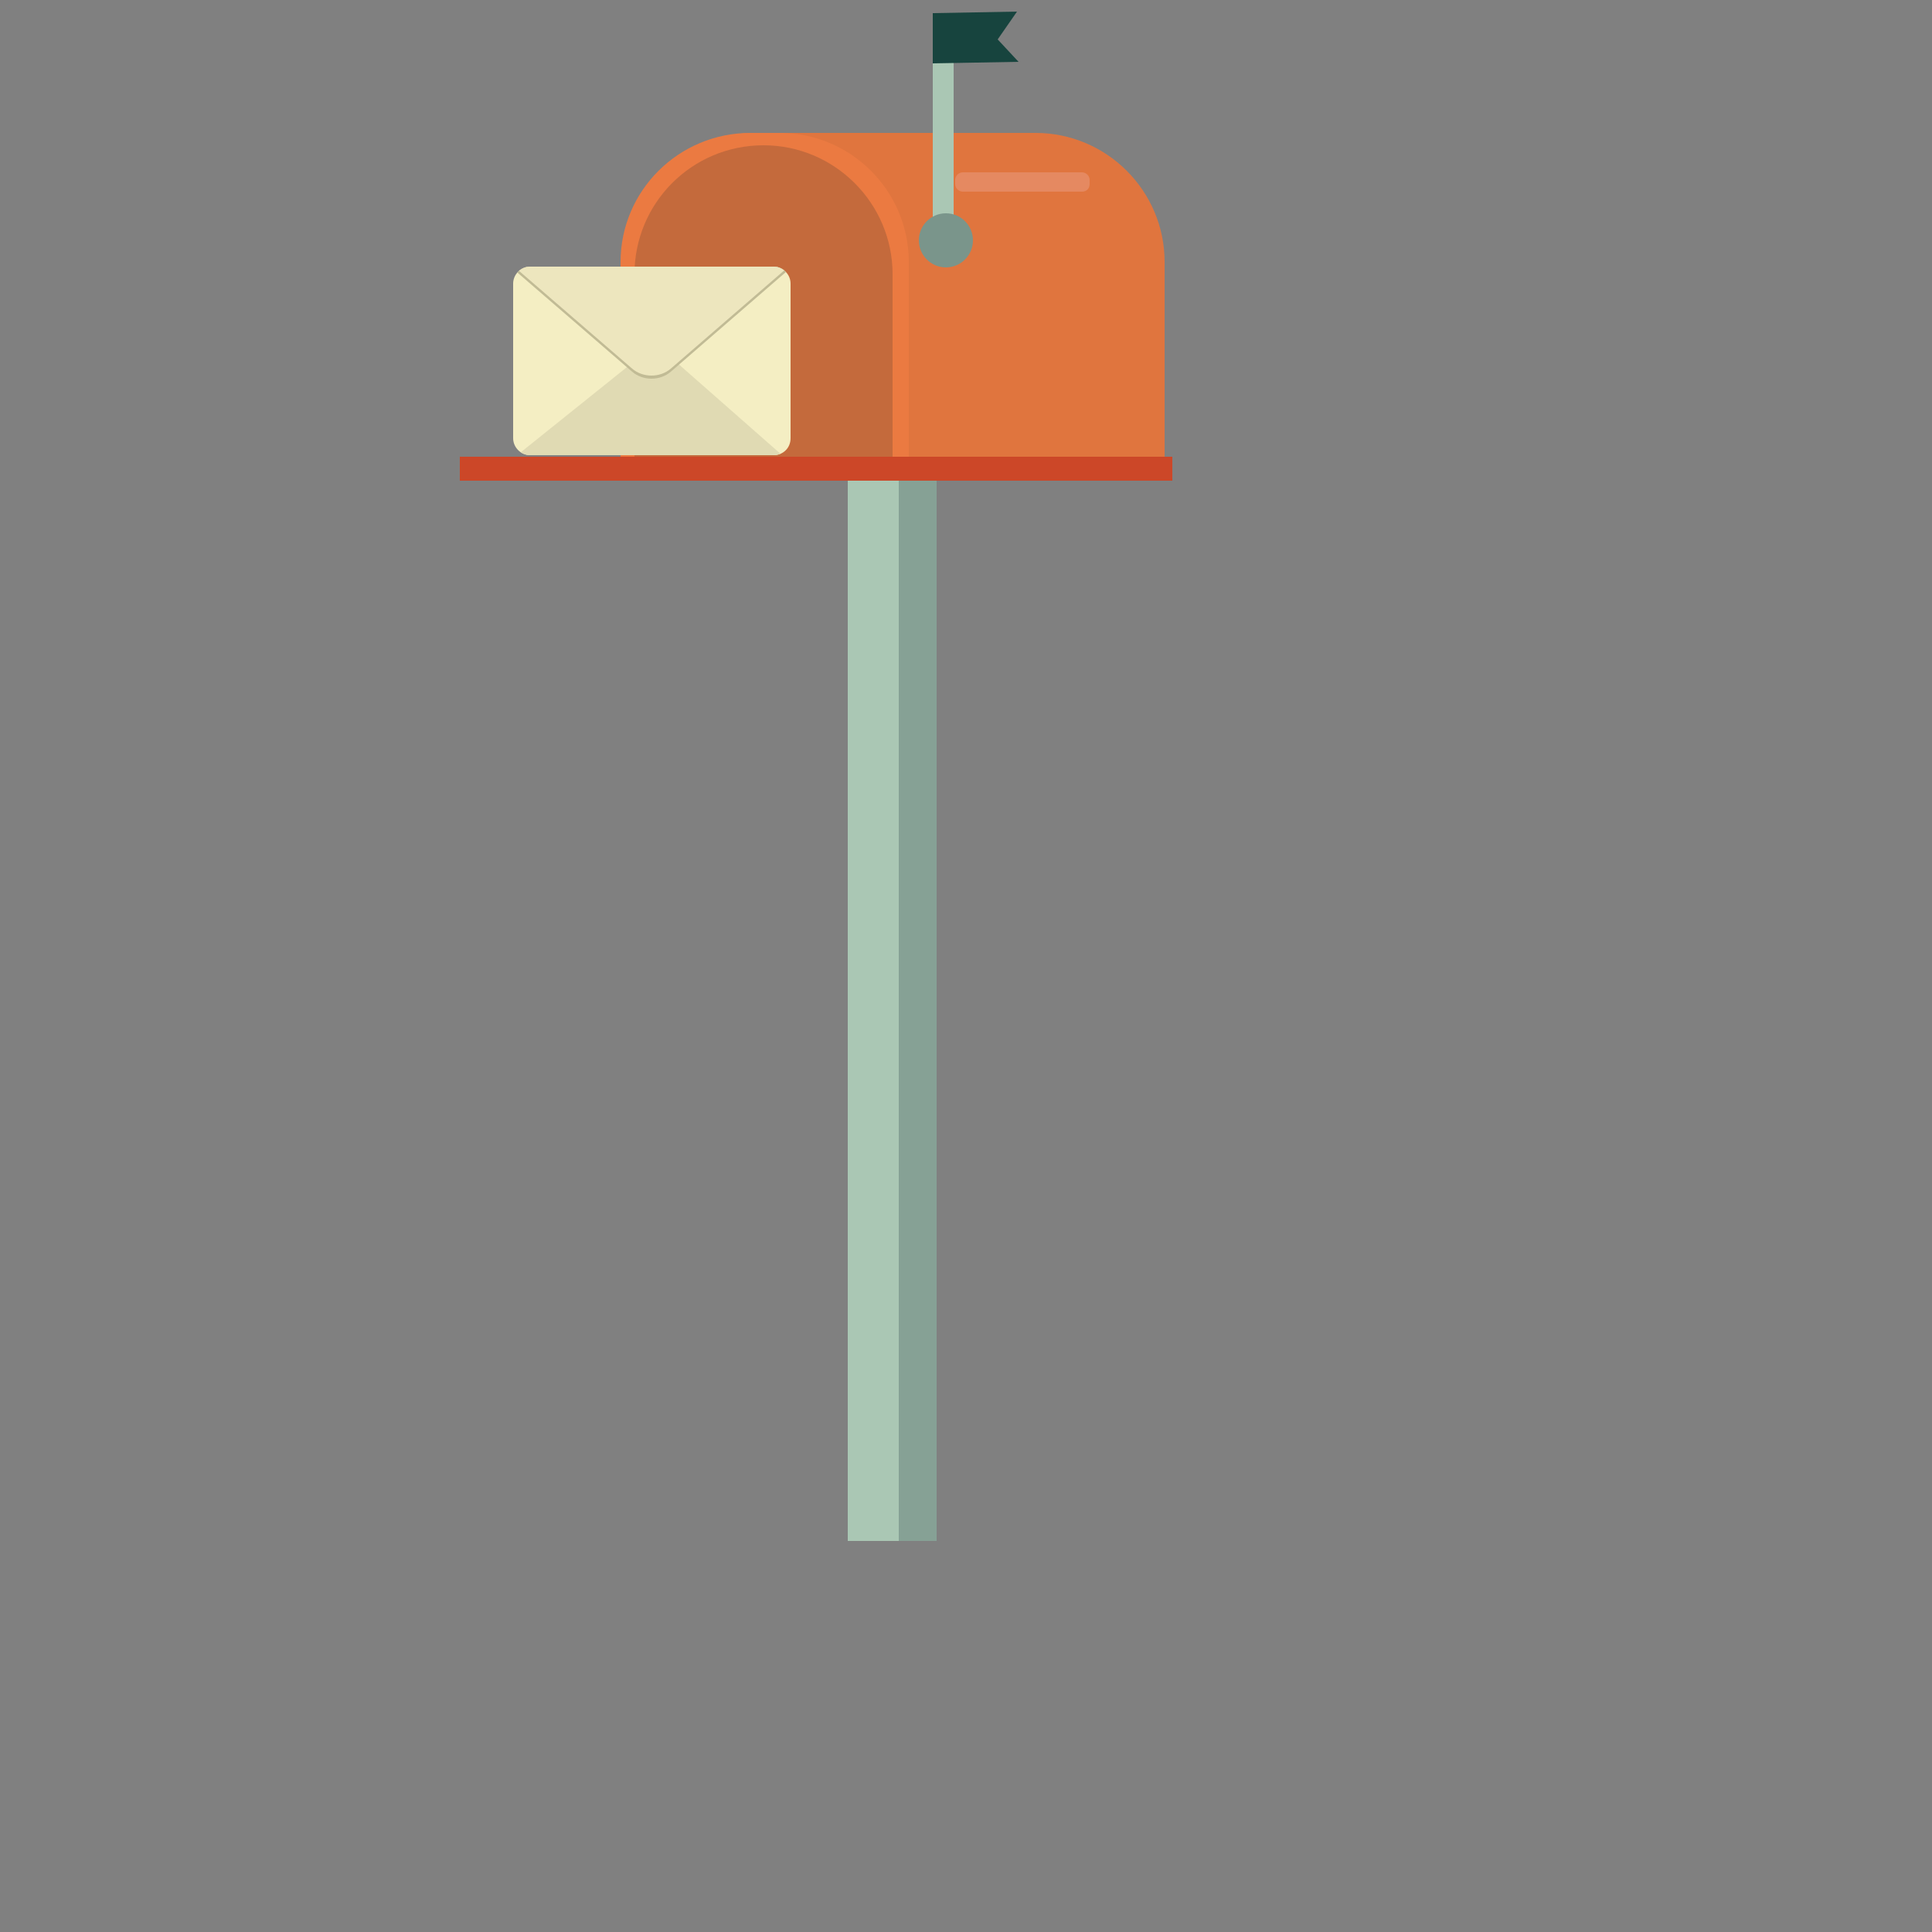 <?xml version="1.0" encoding="utf-8"?>
<!-- Generator: Adobe Illustrator 25.2.1, SVG Export Plug-In . SVG Version: 6.00 Build 0)  -->
<svg version="1.1" id="Layer_3_1_" xmlns="http://www.w3.org/2000/svg" xmlns:xlink="http://www.w3.org/1999/xlink" x="0px" y="0px"
	 viewBox="0 0 250 250" style="enable-background:new 0 0 250 250;" xml:space="preserve">
<rect x="0" y="0" width="250" height="250" fill="#808080" stroke="none"/>
<style type="text/css">
	.st0{opacity:0.76;clip-path:url(#XMLID_3_);fill:#7A958B;enable-background:new    ;}
	.st1{fill:#E0753E;}
	.st2{fill:#EB7A41;}
	.st3{opacity:0.18;fill:#132427;enable-background:new    ;}
	.st4{fill:#CC4728;}
	.st5{fill:#AAC7B4;}
	.st6{fill:#17443E;}
	.st7{fill:#7A958B;enable-background:new    ;}
	.st8{fill:#E58961;}
	.st9{clip-path:url(#XMLID_4_);fill:#E0DAB3;}
	.st10{clip-path:url(#XMLID_4_);fill:#C1BB95;}
	.st11{clip-path:url(#XMLID_4_);fill:#EDE6BE;}
</style>
<g>
	<defs>
		<rect id="XMLID_1_" x="109.7" y="62.2" width="11.5" height="137.2"/>
	</defs>
	<use xlink:href="#XMLID_1_"  style="overflow:visible;fill:#AAC7B4;"/>
	<clipPath id="XMLID_3_">
		<use xlink:href="#XMLID_1_"  style="overflow:visible;"/>
	</clipPath>
	<rect x="116.3" y="59.4" class="st0" width="10.6" height="142.1"/>
</g>
<path class="st1" d="M97.6,17.2H134c9.2,0,16.7,7.5,16.7,16.7V60H80.9V33.9C80.9,24.7,88.4,17.2,97.6,17.2z"/>
<path class="st2" d="M97.1,17.2h3.8c9.2,0,16.7,7.5,16.7,16.7v26.5H80.3V33.9C80.3,24.7,87.8,17.2,97.1,17.2z"/>
<path class="st3" d="M98.8,18.8L98.8,18.8c9.2,0,16.7,7.5,16.7,16.7v25H82.1v-25C82.1,26.3,89.5,18.8,98.8,18.8z"/>
<rect x="59.5" y="59.1" class="st4" width="92.2" height="3.1"/>
<rect x="120.7" y="1.7" class="st5" width="2.7" height="29.2"/>
<polygon class="st6" points="131.6,1.5 129.1,5.1 131.8,8 120.7,8.2 120.7,1.7 "/>
<circle class="st7" cx="122.4" cy="31.1" r="3.5"/>
<path class="st8" d="M140,24.8h-15.4c-0.5,0-1-0.4-1-1v-0.5c0-0.5,0.4-1,1-1H140c0.5,0,1,0.4,1,1v0.5C141,24.4,140.6,24.8,140,24.8z
	"/>
<g>
	<defs>
		<path id="XMLID_13_" d="M100.1,58.9H68.6c-1.2,0-2.2-1-2.2-2.2v-20c0-1.2,1-2.2,2.2-2.2h31.5c1.2,0,2.2,1,2.2,2.2v20
			C102.3,58,101.3,58.9,100.1,58.9z"/>
	</defs>
	<use xlink:href="#XMLID_13_"  style="overflow:visible;fill:#F4EEC3;"/>
	<clipPath id="XMLID_4_">
		<use xlink:href="#XMLID_13_"  style="overflow:visible;"/>
	</clipPath>
	<path class="st9" d="M63.8,61.4l18.7-15c1.4-1.1,3.3-1,4.6,0.1l17.4,15.3L63.8,61.4z"/>
	<path class="st10" d="M64.9,33.5l16.9,14.6c1.4,1.2,3.6,1.2,5,0l16.4-14.2L64.9,33.5z"/>
	<path class="st11" d="M64.9,33.1l16.9,14.6c1.4,1.2,3.6,1.2,5,0l16.4-14.2"/>
</g>
</svg>
